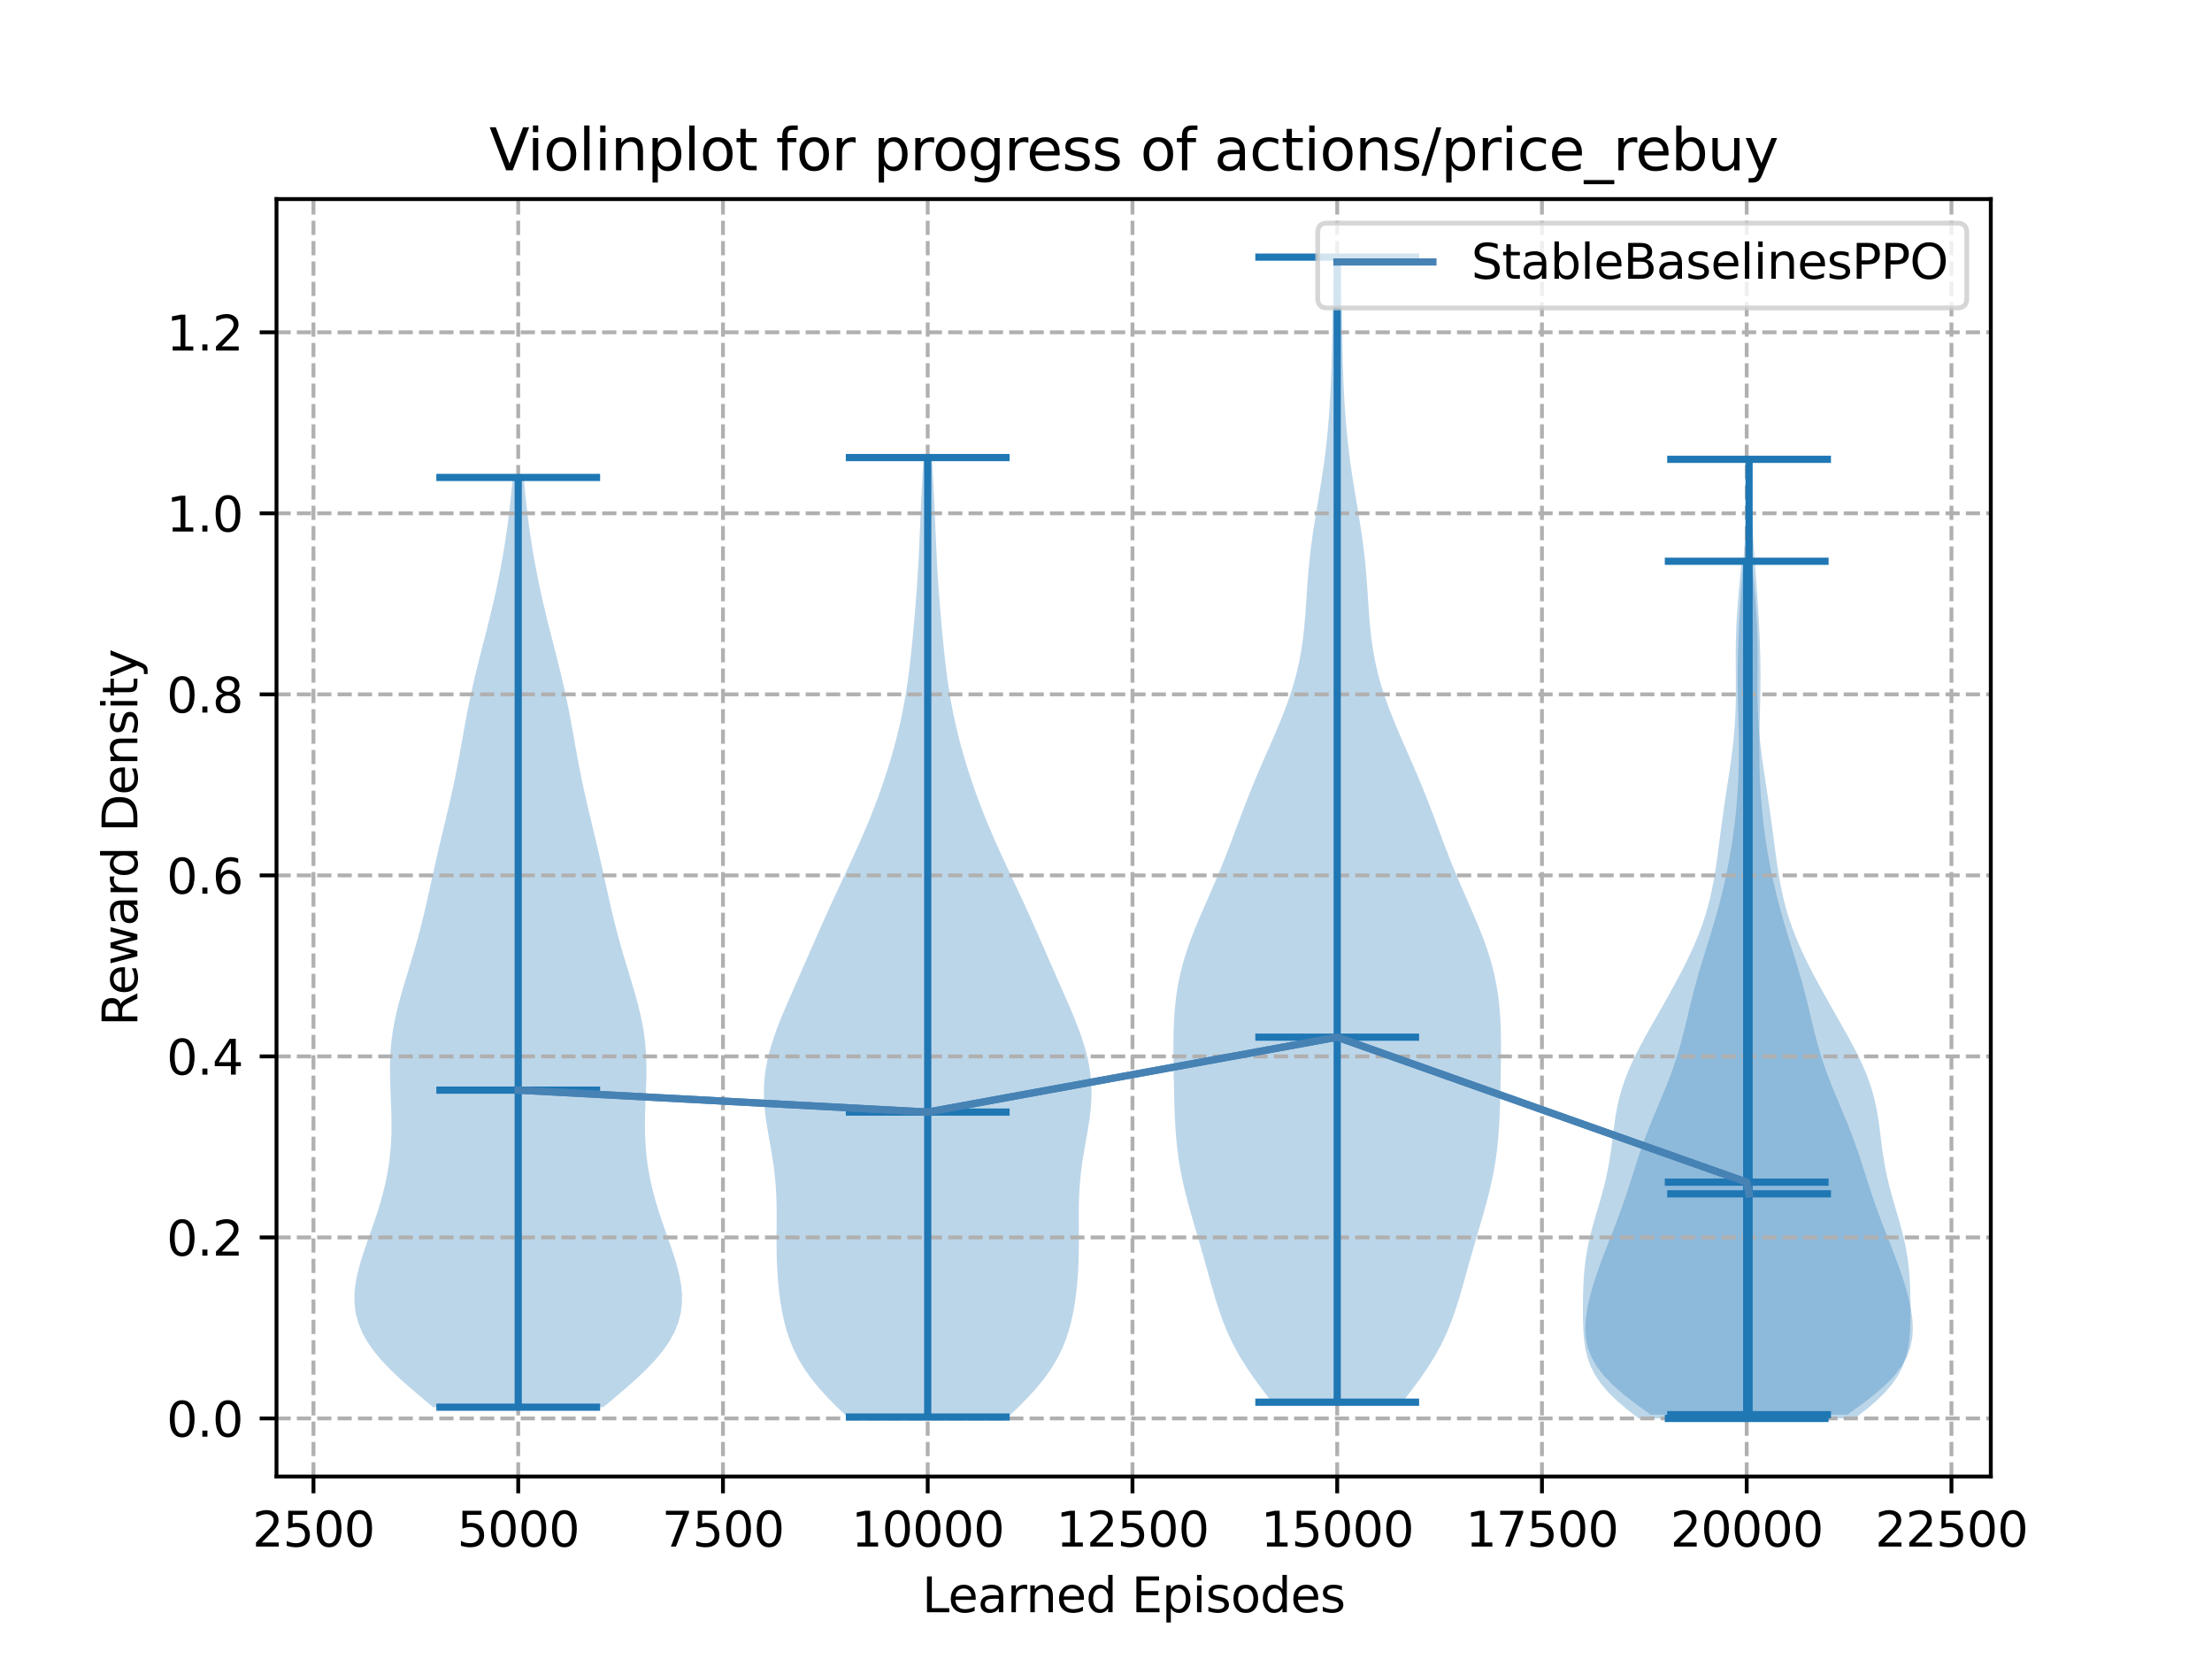 <?xml version="1.0" encoding="utf-8" standalone="no"?>
<!DOCTYPE svg PUBLIC "-//W3C//DTD SVG 1.1//EN"
  "http://www.w3.org/Graphics/SVG/1.1/DTD/svg11.dtd">
<svg xmlns:xlink="http://www.w3.org/1999/xlink" width="460.8pt" height="345.6pt" viewBox="0 0 460.8 345.6" xmlns="http://www.w3.org/2000/svg" version="1.1">
 <defs>
  <style type="text/css">*{stroke-linejoin: round; stroke-linecap: butt}</style>
 </defs>
 <g id="figure_1">
  <g id="patch_1">
   <path d="M 0 345.6 
L 460.8 345.6 
L 460.8 0 
L 0 0 
z
" style="fill: #ffffff"/>
  </g>
  <g id="axes_1">
   <g id="patch_2">
    <path d="M 57.6 307.584 
L 414.72 307.584 
L 414.72 41.472 
L 57.6 41.472 
z
" style="fill: #ffffff"/>
   </g>
   <g id="PolyCollection_1">
    <path d="M 125.693 293.143 
L 90.217 293.143 
L 87.883 291.186 
L 85.582 289.23 
L 83.373 287.273 
L 81.314 285.317 
L 79.454 283.361 
L 77.832 281.404 
L 76.478 279.448 
L 75.405 277.492 
L 74.617 275.535 
L 74.105 273.579 
L 73.852 271.622 
L 73.833 269.666 
L 74.016 267.71 
L 74.367 265.753 
L 74.852 263.797 
L 75.435 261.841 
L 76.084 259.884 
L 76.766 257.928 
L 77.456 255.971 
L 78.131 254.015 
L 78.771 252.059 
L 79.361 250.102 
L 79.89 248.146 
L 80.351 246.19 
L 80.737 244.233 
L 81.047 242.277 
L 81.28 240.32 
L 81.44 238.364 
L 81.53 236.408 
L 81.559 234.451 
L 81.538 232.495 
L 81.48 230.538 
L 81.402 228.582 
L 81.323 226.626 
L 81.262 224.669 
L 81.239 222.713 
L 81.27 220.757 
L 81.371 218.8 
L 81.55 216.844 
L 81.812 214.887 
L 82.157 212.931 
L 82.577 210.975 
L 83.063 209.018 
L 83.6 207.062 
L 84.173 205.106 
L 84.765 203.149 
L 85.361 201.193 
L 85.95 199.236 
L 86.519 197.28 
L 87.064 195.324 
L 87.582 193.367 
L 88.073 191.411 
L 88.539 189.455 
L 88.988 187.498 
L 89.424 185.542 
L 89.855 183.585 
L 90.288 181.629 
L 90.726 179.673 
L 91.173 177.716 
L 91.63 175.76 
L 92.095 173.804 
L 92.565 171.847 
L 93.033 169.891 
L 93.496 167.934 
L 93.945 165.978 
L 94.378 164.022 
L 94.79 162.065 
L 95.181 160.109 
L 95.554 158.153 
L 95.912 156.196 
L 96.262 154.24 
L 96.611 152.283 
L 96.967 150.327 
L 97.337 148.371 
L 97.727 146.414 
L 98.139 144.458 
L 98.576 142.501 
L 99.034 140.545 
L 99.512 138.589 
L 100.004 136.632 
L 100.503 134.676 
L 101.004 132.72 
L 101.501 130.763 
L 101.988 128.807 
L 102.461 126.85 
L 102.917 124.894 
L 103.352 122.938 
L 103.766 120.981 
L 104.156 119.025 
L 104.522 117.069 
L 104.864 115.112 
L 105.182 113.156 
L 105.476 111.199 
L 105.748 109.243 
L 105.998 107.287 
L 106.227 105.33 
L 106.437 103.374 
L 106.629 101.418 
L 106.804 99.461 
L 109.105 99.461 
L 109.105 99.461 
L 109.281 101.418 
L 109.473 103.374 
L 109.682 105.33 
L 109.912 107.287 
L 110.162 109.243 
L 110.433 111.199 
L 110.728 113.156 
L 111.046 115.112 
L 111.388 117.069 
L 111.754 119.025 
L 112.144 120.981 
L 112.557 122.938 
L 112.993 124.894 
L 113.448 126.85 
L 113.922 128.807 
L 114.409 130.763 
L 114.906 132.72 
L 115.407 134.676 
L 115.906 136.632 
L 116.398 138.589 
L 116.875 140.545 
L 117.334 142.501 
L 117.77 144.458 
L 118.183 146.414 
L 118.573 148.371 
L 118.943 150.327 
L 119.299 152.283 
L 119.648 154.24 
L 119.998 156.196 
L 120.356 158.153 
L 120.728 160.109 
L 121.12 162.065 
L 121.532 164.022 
L 121.964 165.978 
L 122.414 167.934 
L 122.876 169.891 
L 123.345 171.847 
L 123.815 173.804 
L 124.28 175.76 
L 124.736 177.716 
L 125.184 179.673 
L 125.622 181.629 
L 126.054 183.585 
L 126.486 185.542 
L 126.922 187.498 
L 127.37 189.455 
L 127.837 191.411 
L 128.328 193.367 
L 128.845 195.324 
L 129.39 197.28 
L 129.96 199.236 
L 130.548 201.193 
L 131.145 203.149 
L 131.737 205.106 
L 132.31 207.062 
L 132.847 209.018 
L 133.333 210.975 
L 133.753 212.931 
L 134.098 214.887 
L 134.36 216.844 
L 134.539 218.8 
L 134.64 220.757 
L 134.671 222.713 
L 134.648 224.669 
L 134.587 226.626 
L 134.508 228.582 
L 134.43 230.538 
L 134.372 232.495 
L 134.351 234.451 
L 134.38 236.408 
L 134.47 238.364 
L 134.629 240.32 
L 134.863 242.277 
L 135.173 244.233 
L 135.559 246.19 
L 136.019 248.146 
L 136.549 250.102 
L 137.139 252.059 
L 137.779 254.015 
L 138.453 255.971 
L 139.143 257.928 
L 139.826 259.884 
L 140.474 261.841 
L 141.057 263.797 
L 141.542 265.753 
L 141.894 267.71 
L 142.077 269.666 
L 142.057 271.622 
L 141.805 273.579 
L 141.293 275.535 
L 140.505 277.492 
L 139.432 279.448 
L 138.077 281.404 
L 136.456 283.361 
L 134.596 285.317 
L 132.537 287.273 
L 130.328 289.23 
L 128.027 291.186 
L 125.693 293.143 
z
" clip-path="url(#pb7861a93c0)" style="fill: #1f77b4; fill-opacity: 0.3"/>
   </g>
   <g id="PolyCollection_2">
    <path d="M 209.992 295.195 
L 176.528 295.195 
L 174.426 293.176 
L 172.429 291.157 
L 170.591 289.138 
L 168.948 287.119 
L 167.518 285.1 
L 166.306 283.081 
L 165.301 281.062 
L 164.481 279.043 
L 163.821 277.024 
L 163.294 275.005 
L 162.874 272.986 
L 162.54 270.967 
L 162.279 268.948 
L 162.079 266.929 
L 161.934 264.91 
L 161.839 262.891 
L 161.786 260.872 
L 161.767 258.853 
L 161.772 256.834 
L 161.785 254.815 
L 161.789 252.796 
L 161.766 250.777 
L 161.699 248.758 
L 161.576 246.739 
L 161.388 244.72 
L 161.136 242.701 
L 160.83 240.682 
L 160.485 238.663 
L 160.127 236.644 
L 159.783 234.625 
L 159.485 232.606 
L 159.262 230.587 
L 159.14 228.568 
L 159.138 226.549 
L 159.268 224.53 
L 159.534 222.511 
L 159.932 220.492 
L 160.452 218.473 
L 161.08 216.454 
L 161.795 214.435 
L 162.581 212.416 
L 163.416 210.397 
L 164.283 208.378 
L 165.168 206.359 
L 166.059 204.34 
L 166.949 202.321 
L 167.835 200.302 
L 168.717 198.283 
L 169.599 196.264 
L 170.485 194.245 
L 171.379 192.226 
L 172.287 190.207 
L 173.208 188.188 
L 174.142 186.169 
L 175.086 184.15 
L 176.033 182.131 
L 176.976 180.112 
L 177.907 178.093 
L 178.821 176.074 
L 179.71 174.055 
L 180.57 172.036 
L 181.398 170.017 
L 182.191 167.998 
L 182.949 165.979 
L 183.671 163.96 
L 184.357 161.941 
L 185.006 159.922 
L 185.619 157.903 
L 186.194 155.884 
L 186.731 153.865 
L 187.228 151.846 
L 187.685 149.827 
L 188.101 147.808 
L 188.476 145.789 
L 188.813 143.77 
L 189.113 141.751 
L 189.382 139.732 
L 189.624 137.713 
L 189.844 135.694 
L 190.048 133.675 
L 190.24 131.656 
L 190.422 129.637 
L 190.595 127.618 
L 190.76 125.598 
L 190.915 123.579 
L 191.058 121.56 
L 191.188 119.541 
L 191.305 117.522 
L 191.409 115.503 
L 191.503 113.484 
L 191.591 111.465 
L 191.676 109.446 
L 191.761 107.427 
L 191.851 105.408 
L 191.947 103.389 
L 192.05 101.37 
L 192.16 99.351 
L 192.275 97.332 
L 192.392 95.313 
L 194.128 95.313 
L 194.128 95.313 
L 194.245 97.332 
L 194.36 99.351 
L 194.47 101.37 
L 194.573 103.389 
L 194.669 105.408 
L 194.759 107.427 
L 194.844 109.446 
L 194.929 111.465 
L 195.017 113.484 
L 195.111 115.503 
L 195.215 117.522 
L 195.332 119.541 
L 195.462 121.56 
L 195.605 123.579 
L 195.76 125.598 
L 195.925 127.618 
L 196.098 129.637 
L 196.28 131.656 
L 196.472 133.675 
L 196.676 135.694 
L 196.896 137.713 
L 197.138 139.732 
L 197.407 141.751 
L 197.707 143.77 
L 198.044 145.789 
L 198.419 147.808 
L 198.835 149.827 
L 199.292 151.846 
L 199.789 153.865 
L 200.326 155.884 
L 200.901 157.903 
L 201.514 159.922 
L 202.163 161.941 
L 202.849 163.96 
L 203.571 165.979 
L 204.329 167.998 
L 205.123 170.017 
L 205.95 172.036 
L 206.81 174.055 
L 207.699 176.074 
L 208.613 178.093 
L 209.544 180.112 
L 210.487 182.131 
L 211.434 184.15 
L 212.378 186.169 
L 213.312 188.188 
L 214.233 190.207 
L 215.141 192.226 
L 216.035 194.245 
L 216.921 196.264 
L 217.803 198.283 
L 218.685 200.302 
L 219.571 202.321 
L 220.461 204.34 
L 221.352 206.359 
L 222.237 208.378 
L 223.104 210.397 
L 223.94 212.416 
L 224.725 214.435 
L 225.441 216.454 
L 226.068 218.473 
L 226.588 220.492 
L 226.986 222.511 
L 227.252 224.53 
L 227.382 226.549 
L 227.38 228.568 
L 227.258 230.587 
L 227.035 232.606 
L 226.737 234.625 
L 226.393 236.644 
L 226.035 238.663 
L 225.69 240.682 
L 225.384 242.701 
L 225.132 244.72 
L 224.945 246.739 
L 224.821 248.758 
L 224.754 250.777 
L 224.731 252.796 
L 224.735 254.815 
L 224.748 256.834 
L 224.753 258.853 
L 224.734 260.872 
L 224.682 262.891 
L 224.586 264.91 
L 224.441 266.929 
L 224.241 268.948 
L 223.98 270.967 
L 223.646 272.986 
L 223.226 275.005 
L 222.699 277.024 
L 222.039 279.043 
L 221.219 281.062 
L 220.214 283.081 
L 219.002 285.1 
L 217.572 287.119 
L 215.929 289.138 
L 214.091 291.157 
L 212.094 293.176 
L 209.992 295.195 
z
" clip-path="url(#pb7861a93c0)" style="fill: #1f77b4; fill-opacity: 0.3"/>
   </g>
   <g id="PolyCollection_3">
    <path d="M 292.134 292.105 
L 264.996 292.105 
L 263.135 289.695 
L 261.351 287.286 
L 259.695 284.877 
L 258.2 282.467 
L 256.882 280.058 
L 255.742 277.648 
L 254.76 275.239 
L 253.907 272.829 
L 253.149 270.42 
L 252.45 268.01 
L 251.776 265.601 
L 251.105 263.191 
L 250.422 260.782 
L 249.724 258.372 
L 249.016 255.963 
L 248.313 253.553 
L 247.633 251.144 
L 246.999 248.735 
L 246.429 246.325 
L 245.938 243.916 
L 245.535 241.506 
L 245.22 239.097 
L 244.986 236.687 
L 244.82 234.278 
L 244.706 231.868 
L 244.626 229.459 
L 244.566 227.049 
L 244.517 224.64 
L 244.476 222.23 
L 244.448 219.821 
L 244.443 217.412 
L 244.476 215.002 
L 244.566 212.593 
L 244.732 210.183 
L 244.991 207.774 
L 245.359 205.364 
L 245.847 202.955 
L 246.461 200.545 
L 247.197 198.136 
L 248.045 195.726 
L 248.986 193.317 
L 249.995 190.907 
L 251.043 188.498 
L 252.101 186.088 
L 253.145 183.679 
L 254.157 181.27 
L 255.129 178.86 
L 256.063 176.451 
L 256.971 174.041 
L 257.867 171.632 
L 258.77 169.222 
L 259.695 166.813 
L 260.654 164.403 
L 261.65 161.994 
L 262.68 159.584 
L 263.733 157.175 
L 264.791 154.765 
L 265.835 152.356 
L 266.841 149.947 
L 267.786 147.537 
L 268.652 145.128 
L 269.422 142.718 
L 270.085 140.309 
L 270.639 137.899 
L 271.085 135.49 
L 271.433 133.08 
L 271.701 130.671 
L 271.908 128.261 
L 272.078 125.852 
L 272.236 123.442 
L 272.405 121.033 
L 272.602 118.624 
L 272.839 116.214 
L 273.123 113.805 
L 273.452 111.395 
L 273.818 108.986 
L 274.209 106.576 
L 274.612 104.167 
L 275.011 101.757 
L 275.393 99.348 
L 275.748 96.938 
L 276.069 94.529 
L 276.352 92.119 
L 276.596 89.71 
L 276.804 87.3 
L 276.977 84.891 
L 277.121 82.482 
L 277.238 80.072 
L 277.333 77.663 
L 277.408 75.253 
L 277.466 72.844 
L 277.512 70.434 
L 277.549 68.025 
L 277.581 65.615 
L 277.612 63.206 
L 277.646 60.796 
L 277.687 58.387 
L 277.737 55.977 
L 277.797 53.568 
L 279.333 53.568 
L 279.333 53.568 
L 279.393 55.977 
L 279.443 58.387 
L 279.484 60.796 
L 279.519 63.206 
L 279.55 65.615 
L 279.582 68.025 
L 279.618 70.434 
L 279.664 72.844 
L 279.723 75.253 
L 279.798 77.663 
L 279.892 80.072 
L 280.009 82.482 
L 280.153 84.891 
L 280.327 87.3 
L 280.534 89.71 
L 280.779 92.119 
L 281.062 94.529 
L 281.382 96.938 
L 281.737 99.348 
L 282.12 101.757 
L 282.519 104.167 
L 282.921 106.576 
L 283.313 108.986 
L 283.679 111.395 
L 284.007 113.805 
L 284.291 116.214 
L 284.529 118.624 
L 284.726 121.033 
L 284.894 123.442 
L 285.052 125.852 
L 285.223 128.261 
L 285.43 130.671 
L 285.697 133.08 
L 286.046 135.49 
L 286.492 137.899 
L 287.045 140.309 
L 287.709 142.718 
L 288.478 145.128 
L 289.344 147.537 
L 290.29 149.947 
L 291.296 152.356 
L 292.339 154.765 
L 293.398 157.175 
L 294.45 159.584 
L 295.48 161.994 
L 296.477 164.403 
L 297.435 166.813 
L 298.361 169.222 
L 299.264 171.632 
L 300.16 174.041 
L 301.067 176.451 
L 302.002 178.86 
L 302.974 181.27 
L 303.986 183.679 
L 305.029 186.088 
L 306.087 188.498 
L 307.135 190.907 
L 308.144 193.317 
L 309.085 195.726 
L 309.933 198.136 
L 310.67 200.545 
L 311.283 202.955 
L 311.772 205.364 
L 312.14 207.774 
L 312.399 210.183 
L 312.564 212.593 
L 312.654 215.002 
L 312.687 217.412 
L 312.682 219.821 
L 312.654 222.23 
L 312.613 224.64 
L 312.564 227.049 
L 312.504 229.459 
L 312.424 231.868 
L 312.31 234.278 
L 312.144 236.687 
L 311.911 239.097 
L 311.596 241.506 
L 311.193 243.916 
L 310.702 246.325 
L 310.132 248.735 
L 309.497 251.144 
L 308.818 253.553 
L 308.115 255.963 
L 307.407 258.372 
L 306.708 260.782 
L 306.025 263.191 
L 305.354 265.601 
L 304.681 268.01 
L 303.981 270.42 
L 303.223 272.829 
L 302.371 275.239 
L 301.389 277.648 
L 300.248 280.058 
L 298.931 282.467 
L 297.436 284.877 
L 295.779 287.286 
L 293.996 289.695 
L 292.134 292.105 
z
" clip-path="url(#pb7861a93c0)" style="fill: #1f77b4; fill-opacity: 0.3"/>
   </g>
   <g id="PolyCollection_4">
    <path d="M 386.351 295.488 
L 341.39 295.488 
L 339.038 293.684 
L 336.911 291.881 
L 335.063 290.077 
L 333.525 288.273 
L 332.303 286.47 
L 331.381 284.666 
L 330.724 282.862 
L 330.285 281.059 
L 330.013 279.255 
L 329.858 277.451 
L 329.781 275.648 
L 329.75 273.844 
L 329.748 272.04 
L 329.77 270.237 
L 329.818 268.433 
L 329.902 266.629 
L 330.035 264.825 
L 330.229 263.022 
L 330.491 261.218 
L 330.825 259.414 
L 331.227 257.611 
L 331.688 255.807 
L 332.192 254.003 
L 332.719 252.2 
L 333.249 250.396 
L 333.76 248.592 
L 334.234 246.789 
L 334.658 244.985 
L 335.026 243.181 
L 335.339 241.378 
L 335.606 239.574 
L 335.841 237.77 
L 336.065 235.967 
L 336.302 234.163 
L 336.574 232.359 
L 336.906 230.556 
L 337.314 228.752 
L 337.813 226.948 
L 338.409 225.145 
L 339.102 223.341 
L 339.885 221.537 
L 340.746 219.734 
L 341.672 217.93 
L 342.646 216.126 
L 343.651 214.322 
L 344.674 212.519 
L 345.703 210.715 
L 346.727 208.911 
L 347.738 207.108 
L 348.732 205.304 
L 349.7 203.5 
L 350.637 201.697 
L 351.536 199.893 
L 352.389 198.089 
L 353.187 196.286 
L 353.925 194.482 
L 354.595 192.678 
L 355.196 190.875 
L 355.728 189.071 
L 356.193 187.267 
L 356.597 185.464 
L 356.948 183.66 
L 357.257 181.856 
L 357.534 180.053 
L 357.788 178.249 
L 358.03 176.445 
L 358.266 174.642 
L 358.504 172.838 
L 358.747 171.034 
L 358.998 169.231 
L 359.258 167.427 
L 359.526 165.623 
L 359.798 163.819 
L 360.071 162.016 
L 360.34 160.212 
L 360.596 158.408 
L 360.834 156.605 
L 361.047 154.801 
L 361.229 152.997 
L 361.375 151.194 
L 361.485 149.39 
L 361.559 147.586 
L 361.601 145.783 
L 361.616 143.979 
L 361.613 142.175 
L 361.6 140.372 
L 361.587 138.568 
L 361.582 136.764 
L 361.593 134.961 
L 361.625 133.157 
L 361.681 131.353 
L 361.763 129.55 
L 361.869 127.746 
L 361.997 125.942 
L 362.142 124.139 
L 362.299 122.335 
L 362.464 120.531 
L 362.631 118.728 
L 362.795 116.924 
L 364.946 116.924 
L 364.946 116.924 
L 365.11 118.728 
L 365.277 120.531 
L 365.441 122.335 
L 365.599 124.139 
L 365.744 125.942 
L 365.872 127.746 
L 365.978 129.55 
L 366.059 131.353 
L 366.116 133.157 
L 366.148 134.961 
L 366.159 136.764 
L 366.154 138.568 
L 366.141 140.372 
L 366.128 142.175 
L 366.125 143.979 
L 366.14 145.783 
L 366.182 147.586 
L 366.256 149.39 
L 366.365 151.194 
L 366.512 152.997 
L 366.694 154.801 
L 366.906 156.605 
L 367.144 158.408 
L 367.401 160.212 
L 367.669 162.016 
L 367.943 163.819 
L 368.215 165.623 
L 368.483 167.427 
L 368.743 169.231 
L 368.994 171.034 
L 369.237 172.838 
L 369.475 174.642 
L 369.711 176.445 
L 369.953 178.249 
L 370.207 180.053 
L 370.484 181.856 
L 370.792 183.66 
L 371.144 185.464 
L 371.548 187.267 
L 372.013 189.071 
L 372.544 190.875 
L 373.146 192.678 
L 373.816 194.482 
L 374.554 196.286 
L 375.352 198.089 
L 376.205 199.893 
L 377.103 201.697 
L 378.041 203.5 
L 379.009 205.304 
L 380.002 207.108 
L 381.014 208.911 
L 382.038 210.715 
L 383.067 212.519 
L 384.09 214.322 
L 385.095 216.126 
L 386.069 217.93 
L 386.995 219.734 
L 387.856 221.537 
L 388.639 223.341 
L 389.332 225.145 
L 389.927 226.948 
L 390.426 228.752 
L 390.835 230.556 
L 391.167 232.359 
L 391.439 234.163 
L 391.676 235.967 
L 391.9 237.77 
L 392.135 239.574 
L 392.402 241.378 
L 392.715 243.181 
L 393.083 244.985 
L 393.507 246.789 
L 393.981 248.592 
L 394.492 250.396 
L 395.022 252.2 
L 395.549 254.003 
L 396.053 255.807 
L 396.514 257.611 
L 396.916 259.414 
L 397.25 261.218 
L 397.512 263.022 
L 397.706 264.825 
L 397.839 266.629 
L 397.923 268.433 
L 397.971 270.237 
L 397.993 272.04 
L 397.991 273.844 
L 397.96 275.648 
L 397.883 277.451 
L 397.728 279.255 
L 397.456 281.059 
L 397.017 282.862 
L 396.36 284.666 
L 395.438 286.47 
L 394.216 288.273 
L 392.678 290.077 
L 390.83 291.881 
L 388.703 293.684 
L 386.351 295.488 
z
" clip-path="url(#pb7861a93c0)" style="fill: #1f77b4; fill-opacity: 0.3"/>
   </g>
   <g id="PolyCollection_5">
    <path d="M 384.841 294.698 
L 343.889 294.698 
L 341.076 292.688 
L 338.457 290.678 
L 336.133 288.668 
L 334.177 286.658 
L 332.629 284.647 
L 331.494 282.637 
L 330.75 280.627 
L 330.352 278.617 
L 330.243 276.607 
L 330.365 274.597 
L 330.663 272.586 
L 331.096 270.576 
L 331.632 268.566 
L 332.247 266.556 
L 332.925 264.546 
L 333.654 262.536 
L 334.419 260.525 
L 335.204 258.515 
L 335.992 256.505 
L 336.768 254.495 
L 337.518 252.485 
L 338.234 250.475 
L 338.916 248.464 
L 339.571 246.454 
L 340.211 244.444 
L 340.853 242.434 
L 341.515 240.424 
L 342.212 238.413 
L 342.951 236.403 
L 343.735 234.393 
L 344.555 232.383 
L 345.398 230.373 
L 346.243 228.363 
L 347.07 226.352 
L 347.857 224.342 
L 348.59 222.332 
L 349.261 220.322 
L 349.867 218.312 
L 350.417 216.302 
L 350.926 214.291 
L 351.409 212.281 
L 351.888 210.271 
L 352.378 208.261 
L 352.893 206.251 
L 353.439 204.241 
L 354.017 202.23 
L 354.622 200.22 
L 355.243 198.21 
L 355.869 196.2 
L 356.488 194.19 
L 357.089 192.179 
L 357.664 190.169 
L 358.207 188.159 
L 358.717 186.149 
L 359.191 184.139 
L 359.629 182.129 
L 360.033 180.118 
L 360.403 178.108 
L 360.738 176.098 
L 361.038 174.088 
L 361.303 172.078 
L 361.534 170.068 
L 361.73 168.057 
L 361.892 166.047 
L 362.021 164.037 
L 362.118 162.027 
L 362.184 160.017 
L 362.221 158.007 
L 362.231 155.996 
L 362.218 153.986 
L 362.187 151.976 
L 362.143 149.966 
L 362.096 147.956 
L 362.05 145.945 
L 362.014 143.935 
L 361.993 141.925 
L 361.992 139.915 
L 362.013 137.905 
L 362.057 135.895 
L 362.122 133.884 
L 362.205 131.874 
L 362.305 129.864 
L 362.418 127.854 
L 362.541 125.844 
L 362.674 123.834 
L 362.813 121.823 
L 362.957 119.813 
L 363.104 117.803 
L 363.25 115.793 
L 363.392 113.783 
L 363.525 111.772 
L 363.646 109.762 
L 363.753 107.752 
L 363.844 105.742 
L 363.918 103.732 
L 363.978 101.722 
L 364.025 99.711 
L 364.063 97.701 
L 364.095 95.691 
L 364.635 95.691 
L 364.635 95.691 
L 364.667 97.701 
L 364.705 99.711 
L 364.753 101.722 
L 364.812 103.732 
L 364.887 105.742 
L 364.977 107.752 
L 365.084 109.762 
L 365.206 111.772 
L 365.339 113.783 
L 365.48 115.793 
L 365.626 117.803 
L 365.773 119.813 
L 365.917 121.823 
L 366.057 123.834 
L 366.189 125.844 
L 366.313 127.854 
L 366.426 129.864 
L 366.525 131.874 
L 366.609 133.884 
L 366.674 135.895 
L 366.717 137.905 
L 366.738 139.915 
L 366.737 141.925 
L 366.716 143.935 
L 366.68 145.945 
L 366.635 147.956 
L 366.587 149.966 
L 366.544 151.976 
L 366.513 153.986 
L 366.5 155.996 
L 366.51 158.007 
L 366.546 160.017 
L 366.612 162.027 
L 366.709 164.037 
L 366.838 166.047 
L 367.001 168.057 
L 367.197 170.068 
L 367.427 172.078 
L 367.693 174.088 
L 367.993 176.098 
L 368.328 178.108 
L 368.697 180.118 
L 369.101 182.129 
L 369.54 184.139 
L 370.014 186.149 
L 370.523 188.159 
L 371.067 190.169 
L 371.642 192.179 
L 372.243 194.19 
L 372.862 196.2 
L 373.488 198.21 
L 374.109 200.22 
L 374.713 202.23 
L 375.291 204.241 
L 375.837 206.251 
L 376.352 208.261 
L 376.843 210.271 
L 377.321 212.281 
L 377.805 214.291 
L 378.313 216.302 
L 378.863 218.312 
L 379.47 220.322 
L 380.14 222.332 
L 380.873 224.342 
L 381.661 226.352 
L 382.487 228.363 
L 383.333 230.373 
L 384.175 232.383 
L 384.996 234.393 
L 385.779 236.403 
L 386.519 238.413 
L 387.215 240.424 
L 387.877 242.434 
L 388.52 244.444 
L 389.16 246.454 
L 389.814 248.464 
L 390.496 250.475 
L 391.212 252.485 
L 391.962 254.495 
L 392.738 256.505 
L 393.527 258.515 
L 394.312 260.525 
L 395.076 262.536 
L 395.805 264.546 
L 396.484 266.556 
L 397.099 268.566 
L 397.634 270.576 
L 398.067 272.586 
L 398.366 274.597 
L 398.487 276.607 
L 398.378 278.617 
L 397.98 280.627 
L 397.236 282.637 
L 396.102 284.647 
L 394.553 286.658 
L 392.597 288.668 
L 390.273 290.678 
L 387.655 292.688 
L 384.841 294.698 
z
" clip-path="url(#pb7861a93c0)" style="fill: #1f77b4; fill-opacity: 0.3"/>
   </g>
   <g id="matplotlib.axis_1">
    <g id="xtick_1">
     <g id="line2d_1">
      <path d="M 65.302 307.584 
L 65.302 41.472 
" clip-path="url(#pb7861a93c0)" style="fill: none; stroke-dasharray: 2.96,1.28; stroke-dashoffset: 0; stroke: #b0b0b0; stroke-width: 0.8"/>
     </g>
     <g id="line2d_2">
      <defs>
       <path id="mfd7ece523e" d="M 0 0 
L 0 3.5 
" style="stroke: #000000; stroke-width: 0.8"/>
      </defs>
      <g>
       <use xlink:href="#mfd7ece523e" x="65.302" y="307.584" style="stroke: #000000; stroke-width: 0.8"/>
      </g>
     </g>
     <g id="text_1">
      <!-- 2500 -->
      <g transform="translate(52.577 322.182)scale(0.1 -0.1)">
       <defs>
        <path id="DejaVuSans-32" d="M 1228 531 
L 3431 531 
L 3431 0 
L 469 0 
L 469 531 
Q 828 903 1448 1529 
Q 2069 2156 2228 2338 
Q 2531 2678 2651 2914 
Q 2772 3150 2772 3378 
Q 2772 3750 2511 3984 
Q 2250 4219 1831 4219 
Q 1534 4219 1204 4116 
Q 875 4013 500 3803 
L 500 4441 
Q 881 4594 1212 4672 
Q 1544 4750 1819 4750 
Q 2544 4750 2975 4387 
Q 3406 4025 3406 3419 
Q 3406 3131 3298 2873 
Q 3191 2616 2906 2266 
Q 2828 2175 2409 1742 
Q 1991 1309 1228 531 
z
" transform="scale(0.016)"/>
        <path id="DejaVuSans-35" d="M 691 4666 
L 3169 4666 
L 3169 4134 
L 1269 4134 
L 1269 2991 
Q 1406 3038 1543 3061 
Q 1681 3084 1819 3084 
Q 2600 3084 3056 2656 
Q 3513 2228 3513 1497 
Q 3513 744 3044 326 
Q 2575 -91 1722 -91 
Q 1428 -91 1123 -41 
Q 819 9 494 109 
L 494 744 
Q 775 591 1075 516 
Q 1375 441 1709 441 
Q 2250 441 2565 725 
Q 2881 1009 2881 1497 
Q 2881 1984 2565 2268 
Q 2250 2553 1709 2553 
Q 1456 2553 1204 2497 
Q 953 2441 691 2322 
L 691 4666 
z
" transform="scale(0.016)"/>
        <path id="DejaVuSans-30" d="M 2034 4250 
Q 1547 4250 1301 3770 
Q 1056 3291 1056 2328 
Q 1056 1369 1301 889 
Q 1547 409 2034 409 
Q 2525 409 2770 889 
Q 3016 1369 3016 2328 
Q 3016 3291 2770 3770 
Q 2525 4250 2034 4250 
z
M 2034 4750 
Q 2819 4750 3233 4129 
Q 3647 3509 3647 2328 
Q 3647 1150 3233 529 
Q 2819 -91 2034 -91 
Q 1250 -91 836 529 
Q 422 1150 422 2328 
Q 422 3509 836 4129 
Q 1250 4750 2034 4750 
z
" transform="scale(0.016)"/>
       </defs>
       <use xlink:href="#DejaVuSans-32"/>
       <use xlink:href="#DejaVuSans-35" x="63.623"/>
       <use xlink:href="#DejaVuSans-30" x="127.246"/>
       <use xlink:href="#DejaVuSans-30" x="190.869"/>
      </g>
     </g>
    </g>
    <g id="xtick_2">
     <g id="line2d_3">
      <path d="M 107.955 307.584 
L 107.955 41.472 
" clip-path="url(#pb7861a93c0)" style="fill: none; stroke-dasharray: 2.96,1.28; stroke-dashoffset: 0; stroke: #b0b0b0; stroke-width: 0.8"/>
     </g>
     <g id="line2d_4">
      <g>
       <use xlink:href="#mfd7ece523e" x="107.955" y="307.584" style="stroke: #000000; stroke-width: 0.8"/>
      </g>
     </g>
     <g id="text_2">
      <!-- 5000 -->
      <g transform="translate(95.23 322.182)scale(0.1 -0.1)">
       <use xlink:href="#DejaVuSans-35"/>
       <use xlink:href="#DejaVuSans-30" x="63.623"/>
       <use xlink:href="#DejaVuSans-30" x="127.246"/>
       <use xlink:href="#DejaVuSans-30" x="190.869"/>
      </g>
     </g>
    </g>
    <g id="xtick_3">
     <g id="line2d_5">
      <path d="M 150.607 307.584 
L 150.607 41.472 
" clip-path="url(#pb7861a93c0)" style="fill: none; stroke-dasharray: 2.96,1.28; stroke-dashoffset: 0; stroke: #b0b0b0; stroke-width: 0.8"/>
     </g>
     <g id="line2d_6">
      <g>
       <use xlink:href="#mfd7ece523e" x="150.607" y="307.584" style="stroke: #000000; stroke-width: 0.8"/>
      </g>
     </g>
     <g id="text_3">
      <!-- 7500 -->
      <g transform="translate(137.882 322.182)scale(0.1 -0.1)">
       <defs>
        <path id="DejaVuSans-37" d="M 525 4666 
L 3525 4666 
L 3525 4397 
L 1831 0 
L 1172 0 
L 2766 4134 
L 525 4134 
L 525 4666 
z
" transform="scale(0.016)"/>
       </defs>
       <use xlink:href="#DejaVuSans-37"/>
       <use xlink:href="#DejaVuSans-35" x="63.623"/>
       <use xlink:href="#DejaVuSans-30" x="127.246"/>
       <use xlink:href="#DejaVuSans-30" x="190.869"/>
      </g>
     </g>
    </g>
    <g id="xtick_4">
     <g id="line2d_7">
      <path d="M 193.26 307.584 
L 193.26 41.472 
" clip-path="url(#pb7861a93c0)" style="fill: none; stroke-dasharray: 2.96,1.28; stroke-dashoffset: 0; stroke: #b0b0b0; stroke-width: 0.8"/>
     </g>
     <g id="line2d_8">
      <g>
       <use xlink:href="#mfd7ece523e" x="193.26" y="307.584" style="stroke: #000000; stroke-width: 0.8"/>
      </g>
     </g>
     <g id="text_4">
      <!-- 10000 -->
      <g transform="translate(177.354 322.182)scale(0.1 -0.1)">
       <defs>
        <path id="DejaVuSans-31" d="M 794 531 
L 1825 531 
L 1825 4091 
L 703 3866 
L 703 4441 
L 1819 4666 
L 2450 4666 
L 2450 531 
L 3481 531 
L 3481 0 
L 794 0 
L 794 531 
z
" transform="scale(0.016)"/>
       </defs>
       <use xlink:href="#DejaVuSans-31"/>
       <use xlink:href="#DejaVuSans-30" x="63.623"/>
       <use xlink:href="#DejaVuSans-30" x="127.246"/>
       <use xlink:href="#DejaVuSans-30" x="190.869"/>
       <use xlink:href="#DejaVuSans-30" x="254.492"/>
      </g>
     </g>
    </g>
    <g id="xtick_5">
     <g id="line2d_9">
      <path d="M 235.913 307.584 
L 235.913 41.472 
" clip-path="url(#pb7861a93c0)" style="fill: none; stroke-dasharray: 2.96,1.28; stroke-dashoffset: 0; stroke: #b0b0b0; stroke-width: 0.8"/>
     </g>
     <g id="line2d_10">
      <g>
       <use xlink:href="#mfd7ece523e" x="235.913" y="307.584" style="stroke: #000000; stroke-width: 0.8"/>
      </g>
     </g>
     <g id="text_5">
      <!-- 12500 -->
      <g transform="translate(220.006 322.182)scale(0.1 -0.1)">
       <use xlink:href="#DejaVuSans-31"/>
       <use xlink:href="#DejaVuSans-32" x="63.623"/>
       <use xlink:href="#DejaVuSans-35" x="127.246"/>
       <use xlink:href="#DejaVuSans-30" x="190.869"/>
       <use xlink:href="#DejaVuSans-30" x="254.492"/>
      </g>
     </g>
    </g>
    <g id="xtick_6">
     <g id="line2d_11">
      <path d="M 278.565 307.584 
L 278.565 41.472 
" clip-path="url(#pb7861a93c0)" style="fill: none; stroke-dasharray: 2.96,1.28; stroke-dashoffset: 0; stroke: #b0b0b0; stroke-width: 0.8"/>
     </g>
     <g id="line2d_12">
      <g>
       <use xlink:href="#mfd7ece523e" x="278.565" y="307.584" style="stroke: #000000; stroke-width: 0.8"/>
      </g>
     </g>
     <g id="text_6">
      <!-- 15000 -->
      <g transform="translate(262.659 322.182)scale(0.1 -0.1)">
       <use xlink:href="#DejaVuSans-31"/>
       <use xlink:href="#DejaVuSans-35" x="63.623"/>
       <use xlink:href="#DejaVuSans-30" x="127.246"/>
       <use xlink:href="#DejaVuSans-30" x="190.869"/>
       <use xlink:href="#DejaVuSans-30" x="254.492"/>
      </g>
     </g>
    </g>
    <g id="xtick_7">
     <g id="line2d_13">
      <path d="M 321.218 307.584 
L 321.218 41.472 
" clip-path="url(#pb7861a93c0)" style="fill: none; stroke-dasharray: 2.96,1.28; stroke-dashoffset: 0; stroke: #b0b0b0; stroke-width: 0.8"/>
     </g>
     <g id="line2d_14">
      <g>
       <use xlink:href="#mfd7ece523e" x="321.218" y="307.584" style="stroke: #000000; stroke-width: 0.8"/>
      </g>
     </g>
     <g id="text_7">
      <!-- 17500 -->
      <g transform="translate(305.312 322.182)scale(0.1 -0.1)">
       <use xlink:href="#DejaVuSans-31"/>
       <use xlink:href="#DejaVuSans-37" x="63.623"/>
       <use xlink:href="#DejaVuSans-35" x="127.246"/>
       <use xlink:href="#DejaVuSans-30" x="190.869"/>
       <use xlink:href="#DejaVuSans-30" x="254.492"/>
      </g>
     </g>
    </g>
    <g id="xtick_8">
     <g id="line2d_15">
      <path d="M 363.87 307.584 
L 363.87 41.472 
" clip-path="url(#pb7861a93c0)" style="fill: none; stroke-dasharray: 2.96,1.28; stroke-dashoffset: 0; stroke: #b0b0b0; stroke-width: 0.8"/>
     </g>
     <g id="line2d_16">
      <g>
       <use xlink:href="#mfd7ece523e" x="363.87" y="307.584" style="stroke: #000000; stroke-width: 0.8"/>
      </g>
     </g>
     <g id="text_8">
      <!-- 20000 -->
      <g transform="translate(347.964 322.182)scale(0.1 -0.1)">
       <use xlink:href="#DejaVuSans-32"/>
       <use xlink:href="#DejaVuSans-30" x="63.623"/>
       <use xlink:href="#DejaVuSans-30" x="127.246"/>
       <use xlink:href="#DejaVuSans-30" x="190.869"/>
       <use xlink:href="#DejaVuSans-30" x="254.492"/>
      </g>
     </g>
    </g>
    <g id="xtick_9">
     <g id="line2d_17">
      <path d="M 406.523 307.584 
L 406.523 41.472 
" clip-path="url(#pb7861a93c0)" style="fill: none; stroke-dasharray: 2.96,1.28; stroke-dashoffset: 0; stroke: #b0b0b0; stroke-width: 0.8"/>
     </g>
     <g id="line2d_18">
      <g>
       <use xlink:href="#mfd7ece523e" x="406.523" y="307.584" style="stroke: #000000; stroke-width: 0.8"/>
      </g>
     </g>
     <g id="text_9">
      <!-- 22500 -->
      <g transform="translate(390.617 322.182)scale(0.1 -0.1)">
       <use xlink:href="#DejaVuSans-32"/>
       <use xlink:href="#DejaVuSans-32" x="63.623"/>
       <use xlink:href="#DejaVuSans-35" x="127.246"/>
       <use xlink:href="#DejaVuSans-30" x="190.869"/>
       <use xlink:href="#DejaVuSans-30" x="254.492"/>
      </g>
     </g>
    </g>
    <g id="text_10">
     <!-- Learned Episodes -->
     <g transform="translate(192.102 335.861)scale(0.1 -0.1)">
      <defs>
       <path id="DejaVuSans-4c" d="M 628 4666 
L 1259 4666 
L 1259 531 
L 3531 531 
L 3531 0 
L 628 0 
L 628 4666 
z
" transform="scale(0.016)"/>
       <path id="DejaVuSans-65" d="M 3597 1894 
L 3597 1613 
L 953 1613 
Q 991 1019 1311 708 
Q 1631 397 2203 397 
Q 2534 397 2845 478 
Q 3156 559 3463 722 
L 3463 178 
Q 3153 47 2828 -22 
Q 2503 -91 2169 -91 
Q 1331 -91 842 396 
Q 353 884 353 1716 
Q 353 2575 817 3079 
Q 1281 3584 2069 3584 
Q 2775 3584 3186 3129 
Q 3597 2675 3597 1894 
z
M 3022 2063 
Q 3016 2534 2758 2815 
Q 2500 3097 2075 3097 
Q 1594 3097 1305 2825 
Q 1016 2553 972 2059 
L 3022 2063 
z
" transform="scale(0.016)"/>
       <path id="DejaVuSans-61" d="M 2194 1759 
Q 1497 1759 1228 1600 
Q 959 1441 959 1056 
Q 959 750 1161 570 
Q 1363 391 1709 391 
Q 2188 391 2477 730 
Q 2766 1069 2766 1631 
L 2766 1759 
L 2194 1759 
z
M 3341 1997 
L 3341 0 
L 2766 0 
L 2766 531 
Q 2569 213 2275 61 
Q 1981 -91 1556 -91 
Q 1019 -91 701 211 
Q 384 513 384 1019 
Q 384 1609 779 1909 
Q 1175 2209 1959 2209 
L 2766 2209 
L 2766 2266 
Q 2766 2663 2505 2880 
Q 2244 3097 1772 3097 
Q 1472 3097 1187 3025 
Q 903 2953 641 2809 
L 641 3341 
Q 956 3463 1253 3523 
Q 1550 3584 1831 3584 
Q 2591 3584 2966 3190 
Q 3341 2797 3341 1997 
z
" transform="scale(0.016)"/>
       <path id="DejaVuSans-72" d="M 2631 2963 
Q 2534 3019 2420 3045 
Q 2306 3072 2169 3072 
Q 1681 3072 1420 2755 
Q 1159 2438 1159 1844 
L 1159 0 
L 581 0 
L 581 3500 
L 1159 3500 
L 1159 2956 
Q 1341 3275 1631 3429 
Q 1922 3584 2338 3584 
Q 2397 3584 2469 3576 
Q 2541 3569 2628 3553 
L 2631 2963 
z
" transform="scale(0.016)"/>
       <path id="DejaVuSans-6e" d="M 3513 2113 
L 3513 0 
L 2938 0 
L 2938 2094 
Q 2938 2591 2744 2837 
Q 2550 3084 2163 3084 
Q 1697 3084 1428 2787 
Q 1159 2491 1159 1978 
L 1159 0 
L 581 0 
L 581 3500 
L 1159 3500 
L 1159 2956 
Q 1366 3272 1645 3428 
Q 1925 3584 2291 3584 
Q 2894 3584 3203 3211 
Q 3513 2838 3513 2113 
z
" transform="scale(0.016)"/>
       <path id="DejaVuSans-64" d="M 2906 2969 
L 2906 4863 
L 3481 4863 
L 3481 0 
L 2906 0 
L 2906 525 
Q 2725 213 2448 61 
Q 2172 -91 1784 -91 
Q 1150 -91 751 415 
Q 353 922 353 1747 
Q 353 2572 751 3078 
Q 1150 3584 1784 3584 
Q 2172 3584 2448 3432 
Q 2725 3281 2906 2969 
z
M 947 1747 
Q 947 1113 1208 752 
Q 1469 391 1925 391 
Q 2381 391 2643 752 
Q 2906 1113 2906 1747 
Q 2906 2381 2643 2742 
Q 2381 3103 1925 3103 
Q 1469 3103 1208 2742 
Q 947 2381 947 1747 
z
" transform="scale(0.016)"/>
       <path id="DejaVuSans-20" transform="scale(0.016)"/>
       <path id="DejaVuSans-45" d="M 628 4666 
L 3578 4666 
L 3578 4134 
L 1259 4134 
L 1259 2753 
L 3481 2753 
L 3481 2222 
L 1259 2222 
L 1259 531 
L 3634 531 
L 3634 0 
L 628 0 
L 628 4666 
z
" transform="scale(0.016)"/>
       <path id="DejaVuSans-70" d="M 1159 525 
L 1159 -1331 
L 581 -1331 
L 581 3500 
L 1159 3500 
L 1159 2969 
Q 1341 3281 1617 3432 
Q 1894 3584 2278 3584 
Q 2916 3584 3314 3078 
Q 3713 2572 3713 1747 
Q 3713 922 3314 415 
Q 2916 -91 2278 -91 
Q 1894 -91 1617 61 
Q 1341 213 1159 525 
z
M 3116 1747 
Q 3116 2381 2855 2742 
Q 2594 3103 2138 3103 
Q 1681 3103 1420 2742 
Q 1159 2381 1159 1747 
Q 1159 1113 1420 752 
Q 1681 391 2138 391 
Q 2594 391 2855 752 
Q 3116 1113 3116 1747 
z
" transform="scale(0.016)"/>
       <path id="DejaVuSans-69" d="M 603 3500 
L 1178 3500 
L 1178 0 
L 603 0 
L 603 3500 
z
M 603 4863 
L 1178 4863 
L 1178 4134 
L 603 4134 
L 603 4863 
z
" transform="scale(0.016)"/>
       <path id="DejaVuSans-73" d="M 2834 3397 
L 2834 2853 
Q 2591 2978 2328 3040 
Q 2066 3103 1784 3103 
Q 1356 3103 1142 2972 
Q 928 2841 928 2578 
Q 928 2378 1081 2264 
Q 1234 2150 1697 2047 
L 1894 2003 
Q 2506 1872 2764 1633 
Q 3022 1394 3022 966 
Q 3022 478 2636 193 
Q 2250 -91 1575 -91 
Q 1294 -91 989 -36 
Q 684 19 347 128 
L 347 722 
Q 666 556 975 473 
Q 1284 391 1588 391 
Q 1994 391 2212 530 
Q 2431 669 2431 922 
Q 2431 1156 2273 1281 
Q 2116 1406 1581 1522 
L 1381 1569 
Q 847 1681 609 1914 
Q 372 2147 372 2553 
Q 372 3047 722 3315 
Q 1072 3584 1716 3584 
Q 2034 3584 2315 3537 
Q 2597 3491 2834 3397 
z
" transform="scale(0.016)"/>
       <path id="DejaVuSans-6f" d="M 1959 3097 
Q 1497 3097 1228 2736 
Q 959 2375 959 1747 
Q 959 1119 1226 758 
Q 1494 397 1959 397 
Q 2419 397 2687 759 
Q 2956 1122 2956 1747 
Q 2956 2369 2687 2733 
Q 2419 3097 1959 3097 
z
M 1959 3584 
Q 2709 3584 3137 3096 
Q 3566 2609 3566 1747 
Q 3566 888 3137 398 
Q 2709 -91 1959 -91 
Q 1206 -91 779 398 
Q 353 888 353 1747 
Q 353 2609 779 3096 
Q 1206 3584 1959 3584 
z
" transform="scale(0.016)"/>
      </defs>
      <use xlink:href="#DejaVuSans-4c"/>
      <use xlink:href="#DejaVuSans-65" x="53.963"/>
      <use xlink:href="#DejaVuSans-61" x="115.486"/>
      <use xlink:href="#DejaVuSans-72" x="176.766"/>
      <use xlink:href="#DejaVuSans-6e" x="216.129"/>
      <use xlink:href="#DejaVuSans-65" x="279.508"/>
      <use xlink:href="#DejaVuSans-64" x="341.031"/>
      <use xlink:href="#DejaVuSans-20" x="404.508"/>
      <use xlink:href="#DejaVuSans-45" x="436.295"/>
      <use xlink:href="#DejaVuSans-70" x="499.479"/>
      <use xlink:href="#DejaVuSans-69" x="562.955"/>
      <use xlink:href="#DejaVuSans-73" x="590.738"/>
      <use xlink:href="#DejaVuSans-6f" x="642.838"/>
      <use xlink:href="#DejaVuSans-64" x="704.02"/>
      <use xlink:href="#DejaVuSans-65" x="767.496"/>
      <use xlink:href="#DejaVuSans-73" x="829.02"/>
     </g>
    </g>
   </g>
   <g id="matplotlib.axis_2">
    <g id="ytick_1">
     <g id="line2d_19">
      <path d="M 57.6 295.488 
L 414.72 295.488 
" clip-path="url(#pb7861a93c0)" style="fill: none; stroke-dasharray: 2.96,1.28; stroke-dashoffset: 0; stroke: #b0b0b0; stroke-width: 0.8"/>
     </g>
     <g id="line2d_20">
      <defs>
       <path id="mb4f9b98bb2" d="M 0 0 
L -3.5 0 
" style="stroke: #000000; stroke-width: 0.8"/>
      </defs>
      <g>
       <use xlink:href="#mb4f9b98bb2" x="57.6" y="295.488" style="stroke: #000000; stroke-width: 0.8"/>
      </g>
     </g>
     <g id="text_11">
      <!-- 0.0 -->
      <g transform="translate(34.697 299.287)scale(0.1 -0.1)">
       <defs>
        <path id="DejaVuSans-2e" d="M 684 794 
L 1344 794 
L 1344 0 
L 684 0 
L 684 794 
z
" transform="scale(0.016)"/>
       </defs>
       <use xlink:href="#DejaVuSans-30"/>
       <use xlink:href="#DejaVuSans-2e" x="63.623"/>
       <use xlink:href="#DejaVuSans-30" x="95.41"/>
      </g>
     </g>
    </g>
    <g id="ytick_2">
     <g id="line2d_21">
      <path d="M 57.6 257.777 
L 414.72 257.777 
" clip-path="url(#pb7861a93c0)" style="fill: none; stroke-dasharray: 2.96,1.28; stroke-dashoffset: 0; stroke: #b0b0b0; stroke-width: 0.8"/>
     </g>
     <g id="line2d_22">
      <g>
       <use xlink:href="#mb4f9b98bb2" x="57.6" y="257.777" style="stroke: #000000; stroke-width: 0.8"/>
      </g>
     </g>
     <g id="text_12">
      <!-- 0.2 -->
      <g transform="translate(34.697 261.576)scale(0.1 -0.1)">
       <use xlink:href="#DejaVuSans-30"/>
       <use xlink:href="#DejaVuSans-2e" x="63.623"/>
       <use xlink:href="#DejaVuSans-32" x="95.41"/>
      </g>
     </g>
    </g>
    <g id="ytick_3">
     <g id="line2d_23">
      <path d="M 57.6 220.066 
L 414.72 220.066 
" clip-path="url(#pb7861a93c0)" style="fill: none; stroke-dasharray: 2.96,1.28; stroke-dashoffset: 0; stroke: #b0b0b0; stroke-width: 0.8"/>
     </g>
     <g id="line2d_24">
      <g>
       <use xlink:href="#mb4f9b98bb2" x="57.6" y="220.066" style="stroke: #000000; stroke-width: 0.8"/>
      </g>
     </g>
     <g id="text_13">
      <!-- 0.4 -->
      <g transform="translate(34.697 223.866)scale(0.1 -0.1)">
       <defs>
        <path id="DejaVuSans-34" d="M 2419 4116 
L 825 1625 
L 2419 1625 
L 2419 4116 
z
M 2253 4666 
L 3047 4666 
L 3047 1625 
L 3713 1625 
L 3713 1100 
L 3047 1100 
L 3047 0 
L 2419 0 
L 2419 1100 
L 313 1100 
L 313 1709 
L 2253 4666 
z
" transform="scale(0.016)"/>
       </defs>
       <use xlink:href="#DejaVuSans-30"/>
       <use xlink:href="#DejaVuSans-2e" x="63.623"/>
       <use xlink:href="#DejaVuSans-34" x="95.41"/>
      </g>
     </g>
    </g>
    <g id="ytick_4">
     <g id="line2d_25">
      <path d="M 57.6 182.355 
L 414.72 182.355 
" clip-path="url(#pb7861a93c0)" style="fill: none; stroke-dasharray: 2.96,1.28; stroke-dashoffset: 0; stroke: #b0b0b0; stroke-width: 0.8"/>
     </g>
     <g id="line2d_26">
      <g>
       <use xlink:href="#mb4f9b98bb2" x="57.6" y="182.355" style="stroke: #000000; stroke-width: 0.8"/>
      </g>
     </g>
     <g id="text_14">
      <!-- 0.6 -->
      <g transform="translate(34.697 186.155)scale(0.1 -0.1)">
       <defs>
        <path id="DejaVuSans-36" d="M 2113 2584 
Q 1688 2584 1439 2293 
Q 1191 2003 1191 1497 
Q 1191 994 1439 701 
Q 1688 409 2113 409 
Q 2538 409 2786 701 
Q 3034 994 3034 1497 
Q 3034 2003 2786 2293 
Q 2538 2584 2113 2584 
z
M 3366 4563 
L 3366 3988 
Q 3128 4100 2886 4159 
Q 2644 4219 2406 4219 
Q 1781 4219 1451 3797 
Q 1122 3375 1075 2522 
Q 1259 2794 1537 2939 
Q 1816 3084 2150 3084 
Q 2853 3084 3261 2657 
Q 3669 2231 3669 1497 
Q 3669 778 3244 343 
Q 2819 -91 2113 -91 
Q 1303 -91 875 529 
Q 447 1150 447 2328 
Q 447 3434 972 4092 
Q 1497 4750 2381 4750 
Q 2619 4750 2861 4703 
Q 3103 4656 3366 4563 
z
" transform="scale(0.016)"/>
       </defs>
       <use xlink:href="#DejaVuSans-30"/>
       <use xlink:href="#DejaVuSans-2e" x="63.623"/>
       <use xlink:href="#DejaVuSans-36" x="95.41"/>
      </g>
     </g>
    </g>
    <g id="ytick_5">
     <g id="line2d_27">
      <path d="M 57.6 144.645 
L 414.72 144.645 
" clip-path="url(#pb7861a93c0)" style="fill: none; stroke-dasharray: 2.96,1.28; stroke-dashoffset: 0; stroke: #b0b0b0; stroke-width: 0.8"/>
     </g>
     <g id="line2d_28">
      <g>
       <use xlink:href="#mb4f9b98bb2" x="57.6" y="144.645" style="stroke: #000000; stroke-width: 0.8"/>
      </g>
     </g>
     <g id="text_15">
      <!-- 0.8 -->
      <g transform="translate(34.697 148.444)scale(0.1 -0.1)">
       <defs>
        <path id="DejaVuSans-38" d="M 2034 2216 
Q 1584 2216 1326 1975 
Q 1069 1734 1069 1313 
Q 1069 891 1326 650 
Q 1584 409 2034 409 
Q 2484 409 2743 651 
Q 3003 894 3003 1313 
Q 3003 1734 2745 1975 
Q 2488 2216 2034 2216 
z
M 1403 2484 
Q 997 2584 770 2862 
Q 544 3141 544 3541 
Q 544 4100 942 4425 
Q 1341 4750 2034 4750 
Q 2731 4750 3128 4425 
Q 3525 4100 3525 3541 
Q 3525 3141 3298 2862 
Q 3072 2584 2669 2484 
Q 3125 2378 3379 2068 
Q 3634 1759 3634 1313 
Q 3634 634 3220 271 
Q 2806 -91 2034 -91 
Q 1263 -91 848 271 
Q 434 634 434 1313 
Q 434 1759 690 2068 
Q 947 2378 1403 2484 
z
M 1172 3481 
Q 1172 3119 1398 2916 
Q 1625 2713 2034 2713 
Q 2441 2713 2670 2916 
Q 2900 3119 2900 3481 
Q 2900 3844 2670 4047 
Q 2441 4250 2034 4250 
Q 1625 4250 1398 4047 
Q 1172 3844 1172 3481 
z
" transform="scale(0.016)"/>
       </defs>
       <use xlink:href="#DejaVuSans-30"/>
       <use xlink:href="#DejaVuSans-2e" x="63.623"/>
       <use xlink:href="#DejaVuSans-38" x="95.41"/>
      </g>
     </g>
    </g>
    <g id="ytick_6">
     <g id="line2d_29">
      <path d="M 57.6 106.934 
L 414.72 106.934 
" clip-path="url(#pb7861a93c0)" style="fill: none; stroke-dasharray: 2.96,1.28; stroke-dashoffset: 0; stroke: #b0b0b0; stroke-width: 0.8"/>
     </g>
     <g id="line2d_30">
      <g>
       <use xlink:href="#mb4f9b98bb2" x="57.6" y="106.934" style="stroke: #000000; stroke-width: 0.8"/>
      </g>
     </g>
     <g id="text_16">
      <!-- 1.0 -->
      <g transform="translate(34.697 110.733)scale(0.1 -0.1)">
       <use xlink:href="#DejaVuSans-31"/>
       <use xlink:href="#DejaVuSans-2e" x="63.623"/>
       <use xlink:href="#DejaVuSans-30" x="95.41"/>
      </g>
     </g>
    </g>
    <g id="ytick_7">
     <g id="line2d_31">
      <path d="M 57.6 69.223 
L 414.72 69.223 
" clip-path="url(#pb7861a93c0)" style="fill: none; stroke-dasharray: 2.96,1.28; stroke-dashoffset: 0; stroke: #b0b0b0; stroke-width: 0.8"/>
     </g>
     <g id="line2d_32">
      <g>
       <use xlink:href="#mb4f9b98bb2" x="57.6" y="69.223" style="stroke: #000000; stroke-width: 0.8"/>
      </g>
     </g>
     <g id="text_17">
      <!-- 1.2 -->
      <g transform="translate(34.697 73.022)scale(0.1 -0.1)">
       <use xlink:href="#DejaVuSans-31"/>
       <use xlink:href="#DejaVuSans-2e" x="63.623"/>
       <use xlink:href="#DejaVuSans-32" x="95.41"/>
      </g>
     </g>
    </g>
    <g id="text_18">
     <!-- Reward Density -->
     <g transform="translate(28.617 213.747)rotate(-90)scale(0.1 -0.1)">
      <defs>
       <path id="DejaVuSans-52" d="M 2841 2188 
Q 3044 2119 3236 1894 
Q 3428 1669 3622 1275 
L 4263 0 
L 3584 0 
L 2988 1197 
Q 2756 1666 2539 1819 
Q 2322 1972 1947 1972 
L 1259 1972 
L 1259 0 
L 628 0 
L 628 4666 
L 2053 4666 
Q 2853 4666 3247 4331 
Q 3641 3997 3641 3322 
Q 3641 2881 3436 2590 
Q 3231 2300 2841 2188 
z
M 1259 4147 
L 1259 2491 
L 2053 2491 
Q 2509 2491 2742 2702 
Q 2975 2913 2975 3322 
Q 2975 3731 2742 3939 
Q 2509 4147 2053 4147 
L 1259 4147 
z
" transform="scale(0.016)"/>
       <path id="DejaVuSans-77" d="M 269 3500 
L 844 3500 
L 1563 769 
L 2278 3500 
L 2956 3500 
L 3675 769 
L 4391 3500 
L 4966 3500 
L 4050 0 
L 3372 0 
L 2619 2869 
L 1863 0 
L 1184 0 
L 269 3500 
z
" transform="scale(0.016)"/>
       <path id="DejaVuSans-44" d="M 1259 4147 
L 1259 519 
L 2022 519 
Q 2988 519 3436 956 
Q 3884 1394 3884 2338 
Q 3884 3275 3436 3711 
Q 2988 4147 2022 4147 
L 1259 4147 
z
M 628 4666 
L 1925 4666 
Q 3281 4666 3915 4102 
Q 4550 3538 4550 2338 
Q 4550 1131 3912 565 
Q 3275 0 1925 0 
L 628 0 
L 628 4666 
z
" transform="scale(0.016)"/>
       <path id="DejaVuSans-74" d="M 1172 4494 
L 1172 3500 
L 2356 3500 
L 2356 3053 
L 1172 3053 
L 1172 1153 
Q 1172 725 1289 603 
Q 1406 481 1766 481 
L 2356 481 
L 2356 0 
L 1766 0 
Q 1100 0 847 248 
Q 594 497 594 1153 
L 594 3053 
L 172 3053 
L 172 3500 
L 594 3500 
L 594 4494 
L 1172 4494 
z
" transform="scale(0.016)"/>
       <path id="DejaVuSans-79" d="M 2059 -325 
Q 1816 -950 1584 -1140 
Q 1353 -1331 966 -1331 
L 506 -1331 
L 506 -850 
L 844 -850 
Q 1081 -850 1212 -737 
Q 1344 -625 1503 -206 
L 1606 56 
L 191 3500 
L 800 3500 
L 1894 763 
L 2988 3500 
L 3597 3500 
L 2059 -325 
z
" transform="scale(0.016)"/>
      </defs>
      <use xlink:href="#DejaVuSans-52"/>
      <use xlink:href="#DejaVuSans-65" x="64.982"/>
      <use xlink:href="#DejaVuSans-77" x="126.506"/>
      <use xlink:href="#DejaVuSans-61" x="208.293"/>
      <use xlink:href="#DejaVuSans-72" x="269.572"/>
      <use xlink:href="#DejaVuSans-64" x="308.936"/>
      <use xlink:href="#DejaVuSans-20" x="372.412"/>
      <use xlink:href="#DejaVuSans-44" x="404.199"/>
      <use xlink:href="#DejaVuSans-65" x="481.201"/>
      <use xlink:href="#DejaVuSans-6e" x="542.725"/>
      <use xlink:href="#DejaVuSans-73" x="606.104"/>
      <use xlink:href="#DejaVuSans-69" x="658.203"/>
      <use xlink:href="#DejaVuSans-74" x="685.986"/>
      <use xlink:href="#DejaVuSans-79" x="725.195"/>
     </g>
    </g>
   </g>
   <g id="LineCollection_1">
    <path d="M 90.894 227.098 
L 125.016 227.098 
" clip-path="url(#pb7861a93c0)" style="fill: none; stroke: #1f77b4; stroke-width: 1.5"/>
    <path d="M 176.199 231.662 
L 210.321 231.662 
" clip-path="url(#pb7861a93c0)" style="fill: none; stroke: #1f77b4; stroke-width: 1.5"/>
    <path d="M 261.504 216.065 
L 295.626 216.065 
" clip-path="url(#pb7861a93c0)" style="fill: none; stroke: #1f77b4; stroke-width: 1.5"/>
    <path d="M 346.809 246.267 
L 380.931 246.267 
" clip-path="url(#pb7861a93c0)" style="fill: none; stroke: #1f77b4; stroke-width: 1.5"/>
    <path d="M 347.304 248.696 
L 381.426 248.696 
" clip-path="url(#pb7861a93c0)" style="fill: none; stroke: #1f77b4; stroke-width: 1.5"/>
   </g>
   <g id="LineCollection_2">
    <path d="M 90.894 99.461 
L 125.016 99.461 
" clip-path="url(#pb7861a93c0)" style="fill: none; stroke: #1f77b4; stroke-width: 1.5"/>
    <path d="M 176.199 95.313 
L 210.321 95.313 
" clip-path="url(#pb7861a93c0)" style="fill: none; stroke: #1f77b4; stroke-width: 1.5"/>
    <path d="M 261.504 53.568 
L 295.626 53.568 
" clip-path="url(#pb7861a93c0)" style="fill: none; stroke: #1f77b4; stroke-width: 1.5"/>
    <path d="M 346.809 116.924 
L 380.931 116.924 
" clip-path="url(#pb7861a93c0)" style="fill: none; stroke: #1f77b4; stroke-width: 1.5"/>
    <path d="M 347.304 95.691 
L 381.426 95.691 
" clip-path="url(#pb7861a93c0)" style="fill: none; stroke: #1f77b4; stroke-width: 1.5"/>
   </g>
   <g id="LineCollection_3">
    <path d="M 90.894 293.143 
L 125.016 293.143 
" clip-path="url(#pb7861a93c0)" style="fill: none; stroke: #1f77b4; stroke-width: 1.5"/>
    <path d="M 176.199 295.195 
L 210.321 295.195 
" clip-path="url(#pb7861a93c0)" style="fill: none; stroke: #1f77b4; stroke-width: 1.5"/>
    <path d="M 261.504 292.105 
L 295.626 292.105 
" clip-path="url(#pb7861a93c0)" style="fill: none; stroke: #1f77b4; stroke-width: 1.5"/>
    <path d="M 346.809 295.488 
L 380.931 295.488 
" clip-path="url(#pb7861a93c0)" style="fill: none; stroke: #1f77b4; stroke-width: 1.5"/>
    <path d="M 347.304 294.698 
L 381.426 294.698 
" clip-path="url(#pb7861a93c0)" style="fill: none; stroke: #1f77b4; stroke-width: 1.5"/>
   </g>
   <g id="LineCollection_4">
    <path d="M 107.955 293.143 
L 107.955 99.461 
" clip-path="url(#pb7861a93c0)" style="fill: none; stroke: #1f77b4; stroke-width: 1.5"/>
    <path d="M 193.26 295.195 
L 193.26 95.313 
" clip-path="url(#pb7861a93c0)" style="fill: none; stroke: #1f77b4; stroke-width: 1.5"/>
    <path d="M 278.565 292.105 
L 278.565 53.568 
" clip-path="url(#pb7861a93c0)" style="fill: none; stroke: #1f77b4; stroke-width: 1.5"/>
    <path d="M 363.87 295.488 
L 363.87 116.924 
" clip-path="url(#pb7861a93c0)" style="fill: none; stroke: #1f77b4; stroke-width: 1.5"/>
    <path d="M 364.365 294.698 
L 364.365 95.691 
" clip-path="url(#pb7861a93c0)" style="fill: none; stroke: #1f77b4; stroke-width: 1.5"/>
   </g>
   <g id="line2d_33">
    <path d="M 107.955 227.098 
L 193.26 231.662 
L 278.565 216.065 
L 363.87 246.267 
L 364.365 248.696 
" clip-path="url(#pb7861a93c0)" style="fill: none; stroke: #4682b4; stroke-width: 1.5; stroke-linecap: square"/>
   </g>
   <g id="line2d_34">
    <path d="M 107.955 227.098 
L 193.26 231.662 
L 278.565 216.065 
L 363.87 246.267 
L 364.365 248.696 
" clip-path="url(#pb7861a93c0)" style="fill: none; stroke: #4682b4; stroke-width: 1.5; stroke-linecap: square"/>
   </g>
   <g id="patch_3">
    <path d="M 57.6 307.584 
L 57.6 41.472 
" style="fill: none; stroke: #000000; stroke-width: 0.8; stroke-linejoin: miter; stroke-linecap: square"/>
   </g>
   <g id="patch_4">
    <path d="M 414.72 307.584 
L 414.72 41.472 
" style="fill: none; stroke: #000000; stroke-width: 0.8; stroke-linejoin: miter; stroke-linecap: square"/>
   </g>
   <g id="patch_5">
    <path d="M 57.6 307.584 
L 414.72 307.584 
" style="fill: none; stroke: #000000; stroke-width: 0.8; stroke-linejoin: miter; stroke-linecap: square"/>
   </g>
   <g id="patch_6">
    <path d="M 57.6 41.472 
L 414.72 41.472 
" style="fill: none; stroke: #000000; stroke-width: 0.8; stroke-linejoin: miter; stroke-linecap: square"/>
   </g>
   <g id="text_19">
    <!-- Violinplot for progress of actions/price_rebuy -->
    <g transform="translate(101.925 35.472)scale(0.12 -0.12)">
     <defs>
      <path id="DejaVuSans-56" d="M 1831 0 
L 50 4666 
L 709 4666 
L 2188 738 
L 3669 4666 
L 4325 4666 
L 2547 0 
L 1831 0 
z
" transform="scale(0.016)"/>
      <path id="DejaVuSans-6c" d="M 603 4863 
L 1178 4863 
L 1178 0 
L 603 0 
L 603 4863 
z
" transform="scale(0.016)"/>
      <path id="DejaVuSans-66" d="M 2375 4863 
L 2375 4384 
L 1825 4384 
Q 1516 4384 1395 4259 
Q 1275 4134 1275 3809 
L 1275 3500 
L 2222 3500 
L 2222 3053 
L 1275 3053 
L 1275 0 
L 697 0 
L 697 3053 
L 147 3053 
L 147 3500 
L 697 3500 
L 697 3744 
Q 697 4328 969 4595 
Q 1241 4863 1831 4863 
L 2375 4863 
z
" transform="scale(0.016)"/>
      <path id="DejaVuSans-67" d="M 2906 1791 
Q 2906 2416 2648 2759 
Q 2391 3103 1925 3103 
Q 1463 3103 1205 2759 
Q 947 2416 947 1791 
Q 947 1169 1205 825 
Q 1463 481 1925 481 
Q 2391 481 2648 825 
Q 2906 1169 2906 1791 
z
M 3481 434 
Q 3481 -459 3084 -895 
Q 2688 -1331 1869 -1331 
Q 1566 -1331 1297 -1286 
Q 1028 -1241 775 -1147 
L 775 -588 
Q 1028 -725 1275 -790 
Q 1522 -856 1778 -856 
Q 2344 -856 2625 -561 
Q 2906 -266 2906 331 
L 2906 616 
Q 2728 306 2450 153 
Q 2172 0 1784 0 
Q 1141 0 747 490 
Q 353 981 353 1791 
Q 353 2603 747 3093 
Q 1141 3584 1784 3584 
Q 2172 3584 2450 3431 
Q 2728 3278 2906 2969 
L 2906 3500 
L 3481 3500 
L 3481 434 
z
" transform="scale(0.016)"/>
      <path id="DejaVuSans-63" d="M 3122 3366 
L 3122 2828 
Q 2878 2963 2633 3030 
Q 2388 3097 2138 3097 
Q 1578 3097 1268 2742 
Q 959 2388 959 1747 
Q 959 1106 1268 751 
Q 1578 397 2138 397 
Q 2388 397 2633 464 
Q 2878 531 3122 666 
L 3122 134 
Q 2881 22 2623 -34 
Q 2366 -91 2075 -91 
Q 1284 -91 818 406 
Q 353 903 353 1747 
Q 353 2603 823 3093 
Q 1294 3584 2113 3584 
Q 2378 3584 2631 3529 
Q 2884 3475 3122 3366 
z
" transform="scale(0.016)"/>
      <path id="DejaVuSans-2f" d="M 1625 4666 
L 2156 4666 
L 531 -594 
L 0 -594 
L 1625 4666 
z
" transform="scale(0.016)"/>
      <path id="DejaVuSans-5f" d="M 3263 -1063 
L 3263 -1509 
L -63 -1509 
L -63 -1063 
L 3263 -1063 
z
" transform="scale(0.016)"/>
      <path id="DejaVuSans-62" d="M 3116 1747 
Q 3116 2381 2855 2742 
Q 2594 3103 2138 3103 
Q 1681 3103 1420 2742 
Q 1159 2381 1159 1747 
Q 1159 1113 1420 752 
Q 1681 391 2138 391 
Q 2594 391 2855 752 
Q 3116 1113 3116 1747 
z
M 1159 2969 
Q 1341 3281 1617 3432 
Q 1894 3584 2278 3584 
Q 2916 3584 3314 3078 
Q 3713 2572 3713 1747 
Q 3713 922 3314 415 
Q 2916 -91 2278 -91 
Q 1894 -91 1617 61 
Q 1341 213 1159 525 
L 1159 0 
L 581 0 
L 581 4863 
L 1159 4863 
L 1159 2969 
z
" transform="scale(0.016)"/>
      <path id="DejaVuSans-75" d="M 544 1381 
L 544 3500 
L 1119 3500 
L 1119 1403 
Q 1119 906 1312 657 
Q 1506 409 1894 409 
Q 2359 409 2629 706 
Q 2900 1003 2900 1516 
L 2900 3500 
L 3475 3500 
L 3475 0 
L 2900 0 
L 2900 538 
Q 2691 219 2414 64 
Q 2138 -91 1772 -91 
Q 1169 -91 856 284 
Q 544 659 544 1381 
z
M 1991 3584 
L 1991 3584 
z
" transform="scale(0.016)"/>
     </defs>
     <use xlink:href="#DejaVuSans-56"/>
     <use xlink:href="#DejaVuSans-69" x="66.158"/>
     <use xlink:href="#DejaVuSans-6f" x="93.941"/>
     <use xlink:href="#DejaVuSans-6c" x="155.123"/>
     <use xlink:href="#DejaVuSans-69" x="182.906"/>
     <use xlink:href="#DejaVuSans-6e" x="210.689"/>
     <use xlink:href="#DejaVuSans-70" x="274.068"/>
     <use xlink:href="#DejaVuSans-6c" x="337.545"/>
     <use xlink:href="#DejaVuSans-6f" x="365.328"/>
     <use xlink:href="#DejaVuSans-74" x="426.51"/>
     <use xlink:href="#DejaVuSans-20" x="465.719"/>
     <use xlink:href="#DejaVuSans-66" x="497.506"/>
     <use xlink:href="#DejaVuSans-6f" x="532.711"/>
     <use xlink:href="#DejaVuSans-72" x="593.893"/>
     <use xlink:href="#DejaVuSans-20" x="635.006"/>
     <use xlink:href="#DejaVuSans-70" x="666.793"/>
     <use xlink:href="#DejaVuSans-72" x="730.27"/>
     <use xlink:href="#DejaVuSans-6f" x="769.133"/>
     <use xlink:href="#DejaVuSans-67" x="830.314"/>
     <use xlink:href="#DejaVuSans-72" x="893.791"/>
     <use xlink:href="#DejaVuSans-65" x="932.654"/>
     <use xlink:href="#DejaVuSans-73" x="994.178"/>
     <use xlink:href="#DejaVuSans-73" x="1046.277"/>
     <use xlink:href="#DejaVuSans-20" x="1098.377"/>
     <use xlink:href="#DejaVuSans-6f" x="1130.164"/>
     <use xlink:href="#DejaVuSans-66" x="1191.346"/>
     <use xlink:href="#DejaVuSans-20" x="1226.551"/>
     <use xlink:href="#DejaVuSans-61" x="1258.338"/>
     <use xlink:href="#DejaVuSans-63" x="1319.617"/>
     <use xlink:href="#DejaVuSans-74" x="1374.598"/>
     <use xlink:href="#DejaVuSans-69" x="1413.807"/>
     <use xlink:href="#DejaVuSans-6f" x="1441.59"/>
     <use xlink:href="#DejaVuSans-6e" x="1502.771"/>
     <use xlink:href="#DejaVuSans-73" x="1566.15"/>
     <use xlink:href="#DejaVuSans-2f" x="1618.25"/>
     <use xlink:href="#DejaVuSans-70" x="1651.941"/>
     <use xlink:href="#DejaVuSans-72" x="1715.418"/>
     <use xlink:href="#DejaVuSans-69" x="1756.531"/>
     <use xlink:href="#DejaVuSans-63" x="1784.314"/>
     <use xlink:href="#DejaVuSans-65" x="1839.295"/>
     <use xlink:href="#DejaVuSans-5f" x="1900.818"/>
     <use xlink:href="#DejaVuSans-72" x="1950.818"/>
     <use xlink:href="#DejaVuSans-65" x="1989.682"/>
     <use xlink:href="#DejaVuSans-62" x="2051.205"/>
     <use xlink:href="#DejaVuSans-75" x="2114.682"/>
     <use xlink:href="#DejaVuSans-79" x="2178.061"/>
    </g>
   </g>
   <g id="legend_1">
    <g id="patch_7">
     <path d="M 276.504 64.15 
L 407.72 64.15 
Q 409.72 64.15 409.72 62.15 
L 409.72 48.472 
Q 409.72 46.472 407.72 46.472 
L 276.504 46.472 
Q 274.504 46.472 274.504 48.472 
L 274.504 62.15 
Q 274.504 64.15 276.504 64.15 
z
" style="fill: #ffffff; opacity: 0.8; stroke: #cccccc; stroke-linejoin: miter"/>
    </g>
    <g id="line2d_35">
     <path d="M 278.504 54.57 
L 288.504 54.57 
L 298.504 54.57 
" style="fill: none; stroke: #4682b4; stroke-width: 1.5; stroke-linecap: square"/>
    </g>
    <g id="text_20">
     <!-- StableBaselinesPPO -->
     <g transform="translate(306.504 58.07)scale(0.1 -0.1)">
      <defs>
       <path id="DejaVuSans-53" d="M 3425 4513 
L 3425 3897 
Q 3066 4069 2747 4153 
Q 2428 4238 2131 4238 
Q 1616 4238 1336 4038 
Q 1056 3838 1056 3469 
Q 1056 3159 1242 3001 
Q 1428 2844 1947 2747 
L 2328 2669 
Q 3034 2534 3370 2195 
Q 3706 1856 3706 1288 
Q 3706 609 3251 259 
Q 2797 -91 1919 -91 
Q 1588 -91 1214 -16 
Q 841 59 441 206 
L 441 856 
Q 825 641 1194 531 
Q 1563 422 1919 422 
Q 2459 422 2753 634 
Q 3047 847 3047 1241 
Q 3047 1584 2836 1778 
Q 2625 1972 2144 2069 
L 1759 2144 
Q 1053 2284 737 2584 
Q 422 2884 422 3419 
Q 422 4038 858 4394 
Q 1294 4750 2059 4750 
Q 2388 4750 2728 4690 
Q 3069 4631 3425 4513 
z
" transform="scale(0.016)"/>
       <path id="DejaVuSans-42" d="M 1259 2228 
L 1259 519 
L 2272 519 
Q 2781 519 3026 730 
Q 3272 941 3272 1375 
Q 3272 1813 3026 2020 
Q 2781 2228 2272 2228 
L 1259 2228 
z
M 1259 4147 
L 1259 2741 
L 2194 2741 
Q 2656 2741 2882 2914 
Q 3109 3088 3109 3444 
Q 3109 3797 2882 3972 
Q 2656 4147 2194 4147 
L 1259 4147 
z
M 628 4666 
L 2241 4666 
Q 2963 4666 3353 4366 
Q 3744 4066 3744 3513 
Q 3744 3084 3544 2831 
Q 3344 2578 2956 2516 
Q 3422 2416 3680 2098 
Q 3938 1781 3938 1306 
Q 3938 681 3513 340 
Q 3088 0 2303 0 
L 628 0 
L 628 4666 
z
" transform="scale(0.016)"/>
       <path id="DejaVuSans-50" d="M 1259 4147 
L 1259 2394 
L 2053 2394 
Q 2494 2394 2734 2622 
Q 2975 2850 2975 3272 
Q 2975 3691 2734 3919 
Q 2494 4147 2053 4147 
L 1259 4147 
z
M 628 4666 
L 2053 4666 
Q 2838 4666 3239 4311 
Q 3641 3956 3641 3272 
Q 3641 2581 3239 2228 
Q 2838 1875 2053 1875 
L 1259 1875 
L 1259 0 
L 628 0 
L 628 4666 
z
" transform="scale(0.016)"/>
       <path id="DejaVuSans-4f" d="M 2522 4238 
Q 1834 4238 1429 3725 
Q 1025 3213 1025 2328 
Q 1025 1447 1429 934 
Q 1834 422 2522 422 
Q 3209 422 3611 934 
Q 4013 1447 4013 2328 
Q 4013 3213 3611 3725 
Q 3209 4238 2522 4238 
z
M 2522 4750 
Q 3503 4750 4090 4092 
Q 4678 3434 4678 2328 
Q 4678 1225 4090 567 
Q 3503 -91 2522 -91 
Q 1538 -91 948 565 
Q 359 1222 359 2328 
Q 359 3434 948 4092 
Q 1538 4750 2522 4750 
z
" transform="scale(0.016)"/>
      </defs>
      <use xlink:href="#DejaVuSans-53"/>
      <use xlink:href="#DejaVuSans-74" x="63.477"/>
      <use xlink:href="#DejaVuSans-61" x="102.686"/>
      <use xlink:href="#DejaVuSans-62" x="163.965"/>
      <use xlink:href="#DejaVuSans-6c" x="227.441"/>
      <use xlink:href="#DejaVuSans-65" x="255.225"/>
      <use xlink:href="#DejaVuSans-42" x="316.748"/>
      <use xlink:href="#DejaVuSans-61" x="385.352"/>
      <use xlink:href="#DejaVuSans-73" x="446.631"/>
      <use xlink:href="#DejaVuSans-65" x="498.73"/>
      <use xlink:href="#DejaVuSans-6c" x="560.254"/>
      <use xlink:href="#DejaVuSans-69" x="588.037"/>
      <use xlink:href="#DejaVuSans-6e" x="615.82"/>
      <use xlink:href="#DejaVuSans-65" x="679.199"/>
      <use xlink:href="#DejaVuSans-73" x="740.723"/>
      <use xlink:href="#DejaVuSans-50" x="792.822"/>
      <use xlink:href="#DejaVuSans-50" x="853.125"/>
      <use xlink:href="#DejaVuSans-4f" x="913.428"/>
     </g>
    </g>
   </g>
  </g>
 </g>
 <defs>
  <clipPath id="pb7861a93c0">
   <rect x="57.6" y="41.472" width="357.12" height="266.112"/>
  </clipPath>
 </defs>
</svg>
